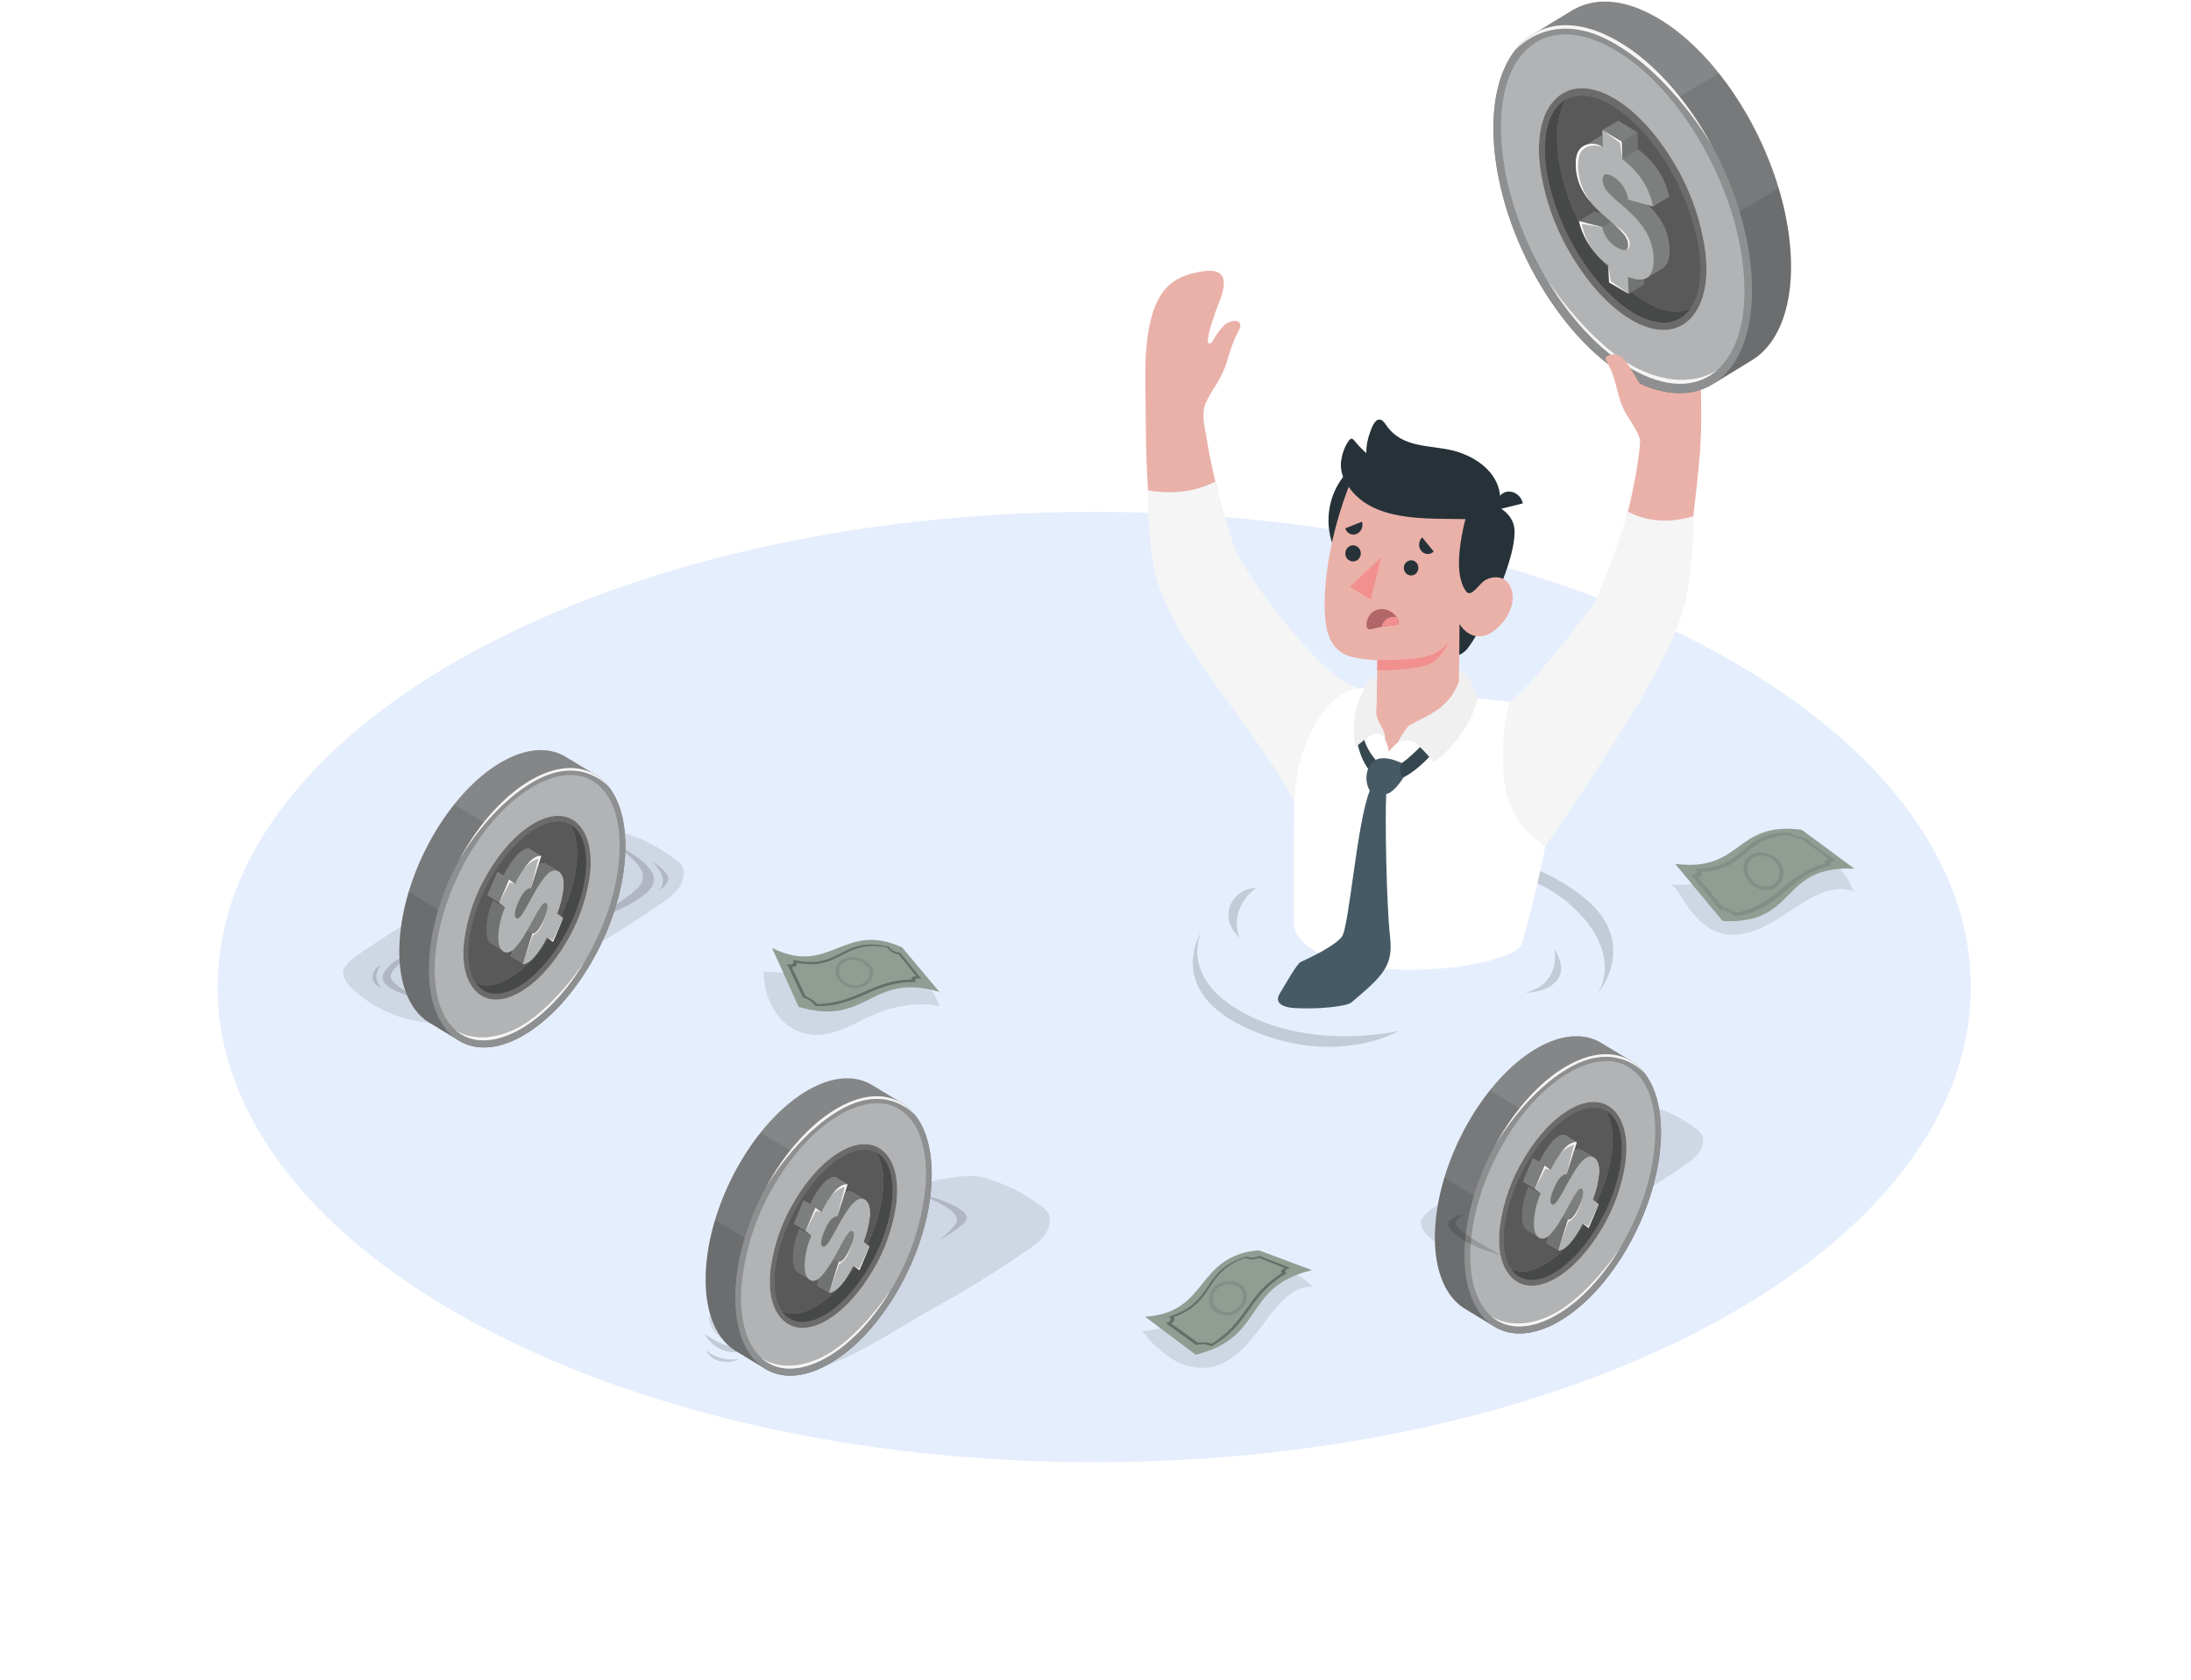 <svg width="463" height="355" viewBox="0 0 463 355" fill="none" xmlns="http://www.w3.org/2000/svg">
<g filter="url(#filter0_f_101_1440)">
<path d="M231.232 309C333.533 309 416.465 264.042 416.465 208.584C416.465 153.126 333.533 108.168 231.232 108.168C128.931 108.168 46 153.126 46 208.584C46 264.042 128.931 309 231.232 309Z" fill="#FBFBFB" fill-opacity="0.26"/>
</g>
<path opacity="0.7" d="M231.232 309C333.533 309 416.465 264.042 416.465 208.584C416.465 153.126 333.533 108.168 231.232 108.168C128.931 108.168 46 153.126 46 208.584C46 264.042 128.931 309 231.232 309Z" fill="#DBE7FD"/>
<path opacity="0.15" d="M148.889 281.896C150.964 283.131 152.413 284.348 154.585 284.45C157.747 284.472 160.81 283.306 163.219 281.164C162.393 282.488 161.282 283.591 159.975 284.385C158.668 285.179 157.201 285.642 155.692 285.736C154.327 285.832 152.964 285.523 151.761 284.843C150.557 284.164 149.561 283.142 148.889 281.896Z" fill="black"/>
<path opacity="0.15" d="M149.215 285.387C150.177 286.162 151.283 286.722 152.462 287.031C153.64 287.34 154.868 287.392 156.066 287.183C156.066 287.183 155.017 288.171 152.445 287.719C149.874 287.268 149.215 285.387 149.215 285.387Z" fill="black"/>
<path opacity="0.15" d="M194.857 252.645C199.74 254.493 202.8 256.672 202.181 258.17C201.563 259.669 198.544 262.044 198.544 262.044C198.544 262.044 202.71 259.669 203.841 258.332C204.972 256.995 203.768 255.727 200.586 254.305C198.762 253.469 196.833 252.91 194.857 252.645Z" fill="black"/>
<path opacity="0.1" d="M175.218 288.339C182.387 285.785 190.15 280.387 196.806 276.735C203.834 272.871 210.673 268.64 217.296 264.059C219.249 262.714 221.324 261.08 221.772 258.679C222.13 256.764 221.438 255.955 219.941 254.823C216.93 252.543 213.597 250.771 210.062 249.57C208.473 248.885 206.776 248.513 205.058 248.472C203.08 248.566 201.119 248.855 199.158 249.145C196.717 249.511 194.276 250.847 192.095 251.937C189.702 253.129 187.383 254.491 185.064 255.802L169.79 264.596C164.257 267.788 161.238 269.474 154.687 273.909C153.393 274.76 149.927 277.008 149.87 278.617C149.813 280.226 150.993 281.605 152.189 282.652C158.552 288.185 167.446 291.08 175.218 288.339Z" fill="black"/>
<path d="M184.214 229.257C180.959 227.325 176.687 227.35 171.869 229.776C160.477 235.523 150.313 252.54 149.215 267.787C148.596 276.419 151.005 282.634 155.277 285.367C156.376 286.065 160.623 288.585 161.64 289.214C164.895 291.241 169.241 291.258 174.148 288.789C185.54 283.051 195.696 266.033 196.794 250.778C197.429 242.01 194.931 235.736 190.528 233.079L184.214 229.257Z" fill="#B2B3B4"/>
<path opacity="0.25" d="M184.214 229.257C180.959 227.325 176.687 227.35 171.869 229.776C160.477 235.523 150.313 252.54 149.215 267.787C148.596 276.419 151.005 282.634 155.277 285.367C156.376 286.065 160.623 288.585 161.64 289.214C164.895 291.241 169.241 291.258 174.148 288.789C185.54 283.051 195.696 266.033 196.794 250.778C197.429 242.01 194.931 235.736 190.528 233.079L184.214 229.257Z" fill="black"/>
<path opacity="0.1" d="M195.085 260.117L160.721 239.354C154.488 247.186 149.931 257.87 149.215 267.796C148.596 276.428 151.005 282.643 155.277 285.375C156.376 286.073 160.623 288.593 161.64 289.223C164.895 291.249 169.241 291.266 174.148 288.797C183.262 284.217 191.554 272.435 195.085 260.117Z" fill="black"/>
<path opacity="0.1" d="M151.119 257.818C150.121 261.057 149.482 264.405 149.215 267.796C148.596 276.428 151.005 282.642 155.277 285.375C156.376 286.073 160.623 288.593 161.64 289.223C164.895 291.249 169.241 291.266 174.148 288.797C178.65 286.35 182.59 282.908 185.695 278.709L151.119 257.818Z" fill="black"/>
<path d="M178.127 233.565C166.734 239.311 156.579 256.329 155.48 271.584C154.382 286.839 162.739 294.569 174.148 288.797C185.556 283.026 195.696 266.042 196.794 250.787C197.893 235.531 189.536 227.827 178.127 233.565Z" fill="#B2B3B4"/>
<path opacity="0.2" d="M178.127 233.565C166.734 239.311 156.579 256.329 155.48 271.584C154.382 286.839 162.739 294.569 174.148 288.797C185.556 283.026 195.696 266.042 196.794 250.787C197.893 235.531 189.536 227.827 178.127 233.565Z" fill="black"/>
<path d="M189.43 254.269C188.732 259.421 186.984 264.357 184.303 268.741C181.528 273.397 178.111 277.058 174.685 279.042C171.047 281.153 167.792 281.144 165.506 279.042C163.219 276.939 162.251 273.082 162.845 268.128C163.542 262.975 165.29 258.039 167.971 253.656C170.746 248.991 174.164 245.338 177.598 243.346C181.219 241.252 184.474 241.252 186.761 243.346C189.047 245.441 189.975 249.34 189.43 254.269Z" fill="#B2B3B4"/>
<path opacity="0.4" d="M189.43 254.269C188.732 259.421 186.984 264.357 184.303 268.741C181.528 273.397 178.111 277.058 174.685 279.042C171.047 281.153 167.792 281.144 165.506 279.042C163.219 276.939 162.251 273.082 162.845 268.128C163.542 262.975 165.29 258.039 167.971 253.656C170.746 248.991 174.164 245.338 177.598 243.346C181.219 241.252 184.474 241.252 186.761 243.346C189.047 245.441 189.975 249.34 189.43 254.269Z" fill="black"/>
<path d="M191.456 235.471C188.299 232.56 183.75 232.381 178.639 234.944C173.318 237.634 168.061 242.946 163.927 249.927C159.901 256.515 157.419 264.006 156.685 271.788C156.196 278.599 157.661 283.979 160.818 286.89C163.976 289.802 168.525 289.989 173.635 287.418C178.965 284.736 184.214 279.424 188.347 272.444C192.382 265.844 194.862 258.337 195.582 250.54C196.078 243.729 194.613 238.383 191.456 235.471ZM186.761 243.355C189.039 245.457 190.016 249.314 189.43 254.268C188.732 259.421 186.984 264.357 184.303 268.74C181.528 273.397 178.111 277.058 174.685 279.041C171.047 281.152 167.792 281.144 165.506 279.041C163.219 276.939 162.251 273.082 162.845 268.128C163.542 262.975 165.29 258.039 167.971 253.655C170.746 248.99 174.164 245.338 177.598 243.346C181.219 241.252 184.474 241.252 186.761 243.355Z" fill="#B2B3B4"/>
<path opacity="0.2" d="M184.618 266C189.681 256.298 189.989 246.266 185.307 243.592C180.624 240.918 172.725 246.615 167.662 256.317C162.599 266.019 162.291 276.052 166.973 278.726C171.656 281.4 179.556 275.702 184.618 266Z" fill="black"/>
<path d="M184.618 266C189.681 256.298 189.989 246.266 185.307 243.592C180.624 240.918 172.725 246.615 167.662 256.317C162.599 266.019 162.291 276.052 166.973 278.726C171.656 281.4 179.556 275.702 184.618 266Z" fill="#B2B3B4"/>
<path opacity="0.6" d="M184.618 266C189.681 256.298 189.989 246.266 185.307 243.592C180.624 240.918 172.725 246.615 167.662 256.317C162.599 266.019 162.291 276.052 166.973 278.726C171.656 281.4 179.556 275.702 184.618 266Z" fill="black"/>
<path d="M186.525 252.242C185.475 261.505 179.095 272.205 172.276 276.147C169.46 277.782 167.011 277.994 165.18 277.041C163.911 275.134 163.365 272.154 163.797 268.324C164.846 259.07 171.226 248.36 178.045 244.419C180.861 242.784 183.31 242.572 185.141 243.568C186.411 245.432 186.956 248.412 186.525 252.242Z" fill="#B2B3B4"/>
<path opacity="0.5" d="M186.525 252.242C185.475 261.505 179.095 272.205 172.276 276.147C169.46 277.782 167.011 277.994 165.18 277.041C163.911 275.134 163.365 272.154 163.797 268.324C164.846 259.07 171.226 248.36 178.045 244.419C180.861 242.784 183.31 242.572 185.141 243.568C186.411 245.432 186.956 248.412 186.525 252.242Z" fill="black"/>
<path d="M182.871 253.613C182.334 253.204 180.999 252.498 180.356 252.089C180.086 251.895 179.765 251.791 179.437 251.791C179.109 251.791 178.788 251.895 178.517 252.089L179.095 250.242C178.229 249.795 177.392 249.289 176.589 248.726C176.269 248.692 175.946 248.736 175.645 248.854C174.985 249.145 174.397 249.59 173.928 250.157C172.825 251.45 171.9 252.896 171.177 254.456L169.81 253.689L167.703 258.644L167.988 258.857L168.956 259.615C168.141 261.436 167.665 263.404 167.556 265.412C167.556 265.557 167.556 265.684 167.556 265.812C167.499 267.242 167.792 268.315 168.5 268.851C169.029 269.251 170.665 270.137 171.007 270.358C171.682 270.869 172.414 270.664 173.163 270.035L172.675 271.609L175.189 273.125C176.719 273.065 178.493 271.133 180.365 267.421L181.626 268.374L183.758 263.377L182.48 262.458C183.184 260.668 183.639 258.781 183.831 256.856V256.814C183.913 255.29 183.611 254.175 182.871 253.613Z" fill="#B2B3B4"/>
<path d="M170.494 260.398L171.47 261.147C170.651 262.968 170.174 264.936 170.063 266.944C170.063 267.089 170.063 267.217 170.063 267.353C170.014 268.783 170.307 269.847 171.007 270.384C171.763 270.954 172.585 270.639 173.448 269.839C173.521 269.771 173.594 269.677 173.667 269.617L173.895 269.362C173.967 269.283 174.035 269.201 174.099 269.115C174.124 269.079 174.151 269.045 174.18 269.013C174.229 268.945 174.286 268.885 174.335 268.809C174.793 268.199 175.223 267.565 175.62 266.91C175.824 266.57 176.027 266.229 176.223 265.872C176.516 265.369 176.8 264.859 177.036 264.365C177.142 264.161 177.248 263.973 177.354 263.786C177.882 262.749 178.477 261.75 179.136 260.798C179.421 260.423 179.657 260.211 179.86 260.176C179.971 260.159 180.085 260.186 180.177 260.253C180.552 260.543 180.552 261.547 179.665 263.658C178.778 265.77 177.842 266.851 177.167 266.732L175.148 273.21C176.678 273.15 178.452 271.218 180.324 267.506L181.585 268.46L183.717 263.462L182.48 262.458C183.184 260.668 183.639 258.781 183.831 256.856V256.814C183.912 255.29 183.611 254.175 182.871 253.613C181.243 252.344 179.307 255.111 177.516 258.261C175.889 261.215 174.603 264.007 173.798 263.369C173.301 262.977 173.537 261.666 174.237 260.066C175.352 257.461 176.41 256.907 176.955 257.052L179.095 250.242C178.775 250.213 178.454 250.257 178.151 250.369C177.491 250.66 176.903 251.106 176.434 251.672C175.299 253.035 174.341 254.549 173.586 256.175L172.325 255.205L170.209 260.159L170.494 260.398Z" fill="#B2B3B4"/>
<path d="M170.209 260.176L172.455 255.843L173.586 256.192L172.325 255.222L170.209 260.176Z" fill="#F5F5F5"/>
<path d="M178.517 250.795L176.955 257.078L179.095 250.267C178.775 250.239 178.454 250.282 178.151 250.395C177.491 250.686 176.904 251.131 176.434 251.698C176.028 252.157 175.652 252.647 175.311 253.162L175.328 253.094C176.146 252.01 177.258 251.209 178.517 250.795Z" fill="#F5F5F5"/>
<path d="M177.191 266.714L175.173 273.193L177.313 267.132C178.229 266.637 178.939 265.807 179.307 264.799C179.64 264.082 179.912 263.335 180.12 262.569C180.015 262.892 179.884 263.233 179.714 263.633C178.745 265.812 177.866 266.8 177.191 266.714Z" fill="#F5F5F5"/>
<path d="M180.348 267.455L181.536 268.111L183.742 263.412L181.61 268.409L180.348 267.455Z" fill="#F5F5F5"/>
<path opacity="0.3" d="M170.046 267.353C170.046 267.217 170.046 267.089 170.046 266.944C170.157 264.935 170.635 262.967 171.454 261.147L170.478 260.398L170.193 260.176L172.309 255.222L173.57 256.192C174.325 254.566 175.282 253.052 176.418 251.689C176.887 251.123 177.475 250.677 178.135 250.386C178.437 250.274 178.759 250.23 179.079 250.259L178.802 251.161L179.079 250.259C178.213 249.812 177.375 249.306 176.573 248.743C176.253 248.709 175.93 248.753 175.629 248.871C174.968 249.162 174.381 249.607 173.912 250.174C172.809 251.467 171.883 252.913 171.161 254.473L169.794 253.706L167.686 258.661L167.971 258.874L168.94 259.631C168.124 261.453 167.649 263.421 167.54 265.429C167.54 265.574 167.54 265.701 167.54 265.829C167.483 267.259 167.776 268.332 168.484 268.868C169.013 269.268 170.649 270.154 170.99 270.375C170.29 269.847 169.998 268.783 170.046 267.353Z" fill="black"/>
<path opacity="0.3" d="M179.689 263.607C180.576 261.521 180.576 260.525 180.202 260.202C180.109 260.135 179.996 260.107 179.885 260.125C179.681 260.125 179.445 260.372 179.16 260.747C178.502 261.699 177.906 262.697 177.378 263.735C177.272 263.922 177.167 264.109 177.061 264.314C176.784 264.807 176.499 265.318 176.247 265.821C176.052 266.178 175.848 266.519 175.645 266.859C175.247 267.514 174.818 268.148 174.359 268.758C174.31 268.834 174.253 268.894 174.205 268.962C174.175 268.994 174.148 269.028 174.123 269.064C174.059 269.15 173.992 269.232 173.92 269.311L173.692 269.566C173.619 269.626 173.545 269.719 173.472 269.788L173.212 270.009L172.724 271.584L175.238 273.099L177.256 266.621C177.866 266.8 178.745 265.812 179.689 263.607Z" fill="black"/>
<path opacity="0.3" d="M174.237 260.091C173.537 261.726 173.301 263.003 173.798 263.394C174.611 264.007 175.856 261.215 177.517 258.287C179.307 255.137 181.211 252.37 182.871 253.638C182.334 253.23 180.999 252.523 180.356 252.115C180.086 251.921 179.765 251.817 179.437 251.817C179.109 251.817 178.788 251.921 178.517 252.115L176.955 257.078C176.41 256.933 175.328 257.486 174.237 260.091Z" fill="black"/>
<path opacity="0.1" d="M174.237 260.091C173.537 261.726 173.301 263.003 173.798 263.394C174.611 264.007 175.856 261.215 177.517 258.287C179.307 255.137 181.211 252.37 182.871 253.638C182.334 253.23 180.999 252.523 180.356 252.115C180.086 251.921 179.765 251.817 179.437 251.817C179.109 251.817 178.788 251.921 178.517 252.115L176.955 257.078C176.41 256.933 175.328 257.486 174.237 260.091Z" fill="black"/>
<path opacity="0.4" d="M167.703 258.661L170.209 260.177L171.47 261.147L168.956 259.632L167.703 258.661Z" fill="black"/>
<path opacity="0.1" d="M170.063 266.944C170.174 264.935 170.651 262.967 171.47 261.147L168.956 259.632C168.141 261.453 167.665 263.421 167.556 265.429C167.556 265.574 167.556 265.701 167.556 265.829C167.499 267.259 167.792 268.332 168.5 268.868C169.029 269.268 170.665 270.154 171.007 270.375C170.307 269.839 170.014 268.775 170.063 267.344C170.054 267.217 170.054 267.089 170.063 266.944Z" fill="black"/>
<path opacity="0.1" d="M175.604 266.893C175.206 267.548 174.777 268.182 174.318 268.792C174.27 268.868 174.213 268.928 174.164 268.996C174.135 269.028 174.108 269.063 174.083 269.098C174.019 269.184 173.951 269.267 173.879 269.345L173.651 269.601C173.578 269.66 173.505 269.754 173.432 269.822L173.171 270.043L172.683 271.618L175.197 273.134L177.215 266.655L176.141 266.034L175.604 266.893Z" fill="black"/>
<path d="M173.448 286.924C181.365 283.204 188.347 272.452 188.347 272.452C184.189 279.433 178.965 284.745 173.635 287.427C168.525 289.98 163.976 289.81 160.818 286.899C160.818 286.89 165.392 290.713 173.448 286.924Z" fill="#F5F5F5"/>
<path d="M161.738 251.119C165.953 243.304 171.845 236.731 178.127 233.565C184.637 230.279 190.186 231.402 193.515 235.821C193.515 235.821 187.916 228.917 178.094 234.237C168.272 239.558 161.738 251.119 161.738 251.119Z" fill="#F5F5F5"/>
<path opacity="0.15" d="M86.63 201.487C83.196 204.738 82.236 205.624 82.667 206.841C83.099 208.059 88.103 211.047 88.103 211.047C88.103 211.047 83.562 209.719 81.984 208.442C80.405 207.165 80.511 206.126 81.984 204.415C83.457 202.704 86.63 201.487 86.63 201.487Z" fill="black"/>
<path opacity="0.15" d="M129.636 178.135C134.34 181.89 137.554 184.461 134.999 187.406C132.444 190.352 122.948 195.349 122.948 195.349C122.948 195.349 132.566 192.301 136.667 188.658C140.768 185.014 135.902 181.447 129.636 178.135Z" fill="black"/>
<path opacity="0.15" d="M80.381 203.981C79.445 205.368 79.013 207.207 80.617 208.799C80.617 208.799 78.721 208.144 78.737 206.39C78.777 205.871 78.951 205.372 79.241 204.948C79.53 204.524 79.924 204.19 80.381 203.981Z" fill="black"/>
<path opacity="0.1" d="M97.876 215.039C105.053 212.485 112.808 207.097 119.465 203.445C126.495 199.58 133.298 195.332 139.963 190.769C141.908 189.415 143.983 187.781 144.43 185.38C144.788 183.464 144.097 182.664 142.599 181.532C139.59 179.248 136.256 177.473 132.721 176.271C131.133 175.59 129.44 175.217 127.724 175.173C125.747 175.275 123.777 175.556 121.825 175.854C119.383 176.22 116.942 177.556 114.753 178.646C112.369 179.838 110.042 181.2 107.722 182.511L92.457 191.305C86.915 194.489 83.904 196.174 77.345 200.618C76.06 201.47 72.585 203.708 72.528 205.317C72.471 206.926 73.651 208.314 74.847 209.353C81.211 214.886 90.105 217.789 97.876 215.039Z" fill="black"/>
<path d="M119.481 159.901C116.226 157.968 111.954 157.985 107.128 160.42C95.736 166.158 85.58 183.175 84.482 198.431C83.855 207.063 86.264 213.277 90.544 216.002C91.643 216.7 95.891 219.219 96.9 219.849C100.155 221.884 104.508 221.901 109.407 219.432C120.799 213.686 130.963 196.668 132.061 181.422C132.688 172.653 130.198 166.379 125.796 163.723C124.746 163.093 120.555 160.539 119.481 159.901Z" fill="#B2B3B4"/>
<path opacity="0.25" d="M119.481 159.901C116.226 157.968 111.954 157.985 107.128 160.42C95.736 166.158 85.58 183.175 84.482 198.431C83.855 207.063 86.264 213.277 90.544 216.002C91.643 216.7 95.891 219.219 96.9 219.849C100.155 221.884 104.508 221.901 109.407 219.432C120.799 213.686 130.963 196.668 132.061 181.422C132.688 172.653 130.198 166.379 125.796 163.723C124.746 163.093 120.555 160.539 119.481 159.901Z" fill="black"/>
<path opacity="0.1" d="M130.353 190.743L95.988 169.988C89.747 177.846 85.182 188.496 84.482 198.43C83.855 207.063 86.264 213.277 90.544 216.001C91.643 216.699 95.891 219.219 96.9 219.849C100.155 221.884 104.508 221.901 109.407 219.432C118.545 214.844 126.821 203.07 130.353 190.743Z" fill="black"/>
<path opacity="0.1" d="M86.378 188.453C85.387 191.693 84.751 195.04 84.482 198.43C83.855 207.063 86.264 213.277 90.544 216.001C91.643 216.699 95.891 219.219 96.9 219.849C100.155 221.884 104.508 221.901 109.407 219.432C113.921 216.989 117.873 213.547 120.986 209.344L86.378 188.453Z" fill="black"/>
<path d="M113.394 164.225C102.002 169.963 91.838 186.98 90.74 202.236C89.641 217.491 97.998 225.221 109.407 219.458C120.815 213.694 130.963 196.694 132.061 181.447C133.16 166.2 124.803 158.453 113.394 164.225Z" fill="#B2B3B4"/>
<path opacity="0.2" d="M113.394 164.225C102.002 169.963 91.838 186.98 90.74 202.236C89.641 217.491 97.998 225.221 109.407 219.458C120.815 213.694 130.963 196.694 132.061 181.447C133.16 166.2 124.803 158.453 113.394 164.225Z" fill="black"/>
<path d="M124.697 184.895C123.994 190.048 122.243 194.983 119.562 199.367C116.787 204.024 113.37 207.684 109.944 209.668C106.314 211.771 103.051 211.771 100.773 209.668C98.494 207.565 97.518 203.709 98.112 198.754C98.802 193.601 100.548 188.664 103.23 184.282C106.005 179.617 109.423 175.965 112.857 173.981C116.486 171.878 119.741 171.878 122.02 173.981C124.298 176.084 125.25 179.966 124.697 184.895Z" fill="#B2B3B4"/>
<path opacity="0.4" d="M124.697 184.895C123.994 190.048 122.243 194.983 119.562 199.367C116.787 204.024 113.37 207.684 109.944 209.668C106.314 211.771 103.051 211.771 100.773 209.668C98.494 207.565 97.518 203.709 98.112 198.754C98.802 193.601 100.548 188.664 103.23 184.282C106.005 179.617 109.423 175.965 112.857 173.981C116.486 171.878 119.741 171.878 122.02 173.981C124.298 176.084 125.25 179.966 124.697 184.895Z" fill="black"/>
<path d="M126.683 166.106C123.533 163.195 118.976 163.008 113.866 165.578C108.544 168.26 103.287 173.581 99.162 180.561C95.036 187.542 92.505 195.297 91.952 202.414C91.456 209.225 92.928 214.614 96.078 217.517C99.227 220.419 103.784 220.624 108.894 218.044C114.224 215.363 119.473 210.051 123.607 203.078C127.74 196.106 130.336 188.325 130.849 181.208C131.337 174.381 129.881 169.018 126.683 166.106ZM121.987 173.981C124.274 176.084 125.242 179.94 124.664 184.895C123.962 190.047 122.211 194.982 119.53 199.367C116.755 204.023 113.337 207.684 109.911 209.668C106.282 211.77 103.019 211.77 100.74 209.668C98.462 207.565 97.485 203.708 98.079 198.754C98.77 193.601 100.516 188.664 103.198 184.282C105.973 179.616 109.39 175.964 112.824 173.981C116.486 171.887 119.741 171.887 122.02 173.981H121.987Z" fill="#B2B3B4"/>
<path opacity="0.2" d="M119.884 196.644C124.946 186.942 125.255 176.909 120.572 174.235C115.89 171.561 107.99 177.258 102.927 186.96C97.865 196.662 97.557 206.695 102.239 209.369C106.921 212.043 114.821 206.346 119.884 196.644Z" fill="black"/>
<path d="M119.884 196.644C124.946 186.942 125.255 176.909 120.572 174.235C115.89 171.561 107.99 177.258 102.927 186.96C97.865 196.662 97.557 206.695 102.239 209.369C106.921 212.043 114.821 206.346 119.884 196.644Z" fill="#B2B3B4"/>
<path opacity="0.6" d="M119.884 196.644C124.946 186.942 125.255 176.909 120.572 174.235C115.89 171.561 107.99 177.258 102.927 186.96C97.865 196.662 97.557 206.695 102.239 209.369C106.921 212.043 114.821 206.346 119.884 196.644Z" fill="black"/>
<path d="M121.8 182.869C120.75 192.131 114.371 202.832 107.56 206.782C104.736 208.408 102.286 208.629 100.456 207.633C99.186 205.735 98.641 202.755 99.072 198.924C100.13 189.662 106.502 178.961 113.321 175.011C116.136 173.385 118.594 173.164 120.425 174.16C121.678 176.058 122.223 179.038 121.8 182.869Z" fill="#B2B3B4"/>
<path opacity="0.5" d="M121.8 182.869C120.75 192.131 114.371 202.832 107.56 206.782C104.736 208.408 102.286 208.629 100.456 207.633C99.186 205.735 98.641 202.755 99.072 198.924C100.13 189.662 106.502 178.961 113.321 175.011C116.136 173.385 118.594 173.164 120.425 174.16C121.678 176.058 122.223 179.038 121.8 182.869Z" fill="black"/>
<path d="M118.13 184.239C117.593 183.831 116.267 183.124 115.624 182.724C115.353 182.53 115.032 182.426 114.704 182.426C114.376 182.426 114.056 182.53 113.785 182.724L114.362 180.877C113.494 180.428 112.654 179.922 111.848 179.361C111.529 179.326 111.206 179.366 110.904 179.481C110.247 179.778 109.661 180.223 109.187 180.783C108.088 182.063 107.162 183.495 106.437 185.04L105.078 184.273L102.962 189.228L103.247 189.449L104.223 190.199C103.404 192.019 102.926 193.987 102.815 195.996C102.815 196.141 102.815 196.277 102.815 196.405C102.767 197.835 103.06 198.907 103.759 199.435C104.288 199.827 105.932 200.712 106.274 200.933C106.949 201.436 107.682 201.231 108.43 200.61L107.942 202.185L110.448 203.7C111.986 203.641 113.752 201.708 115.624 197.988L116.885 198.95L119.017 193.953L117.731 193.093C118.435 191.3 118.89 189.411 119.082 187.483V187.44C119.18 185.916 118.879 184.81 118.13 184.239Z" fill="#B2B3B4"/>
<path d="M105.761 191.024L106.73 191.773C105.916 193.595 105.441 195.563 105.33 197.571C105.33 197.724 105.33 197.852 105.33 197.979C105.281 199.41 105.566 200.482 106.274 201.01C107.022 201.572 107.853 201.257 108.715 200.457L108.927 200.235L109.163 199.98C109.232 199.901 109.297 199.819 109.358 199.733L109.447 199.631L109.602 199.435C110.033 198.865 110.465 198.201 110.88 197.528C111.083 197.196 111.287 196.847 111.49 196.49C111.783 195.987 112.068 195.477 112.304 194.991L112.629 194.404C113.159 193.368 113.755 192.369 114.411 191.416C114.688 191.05 114.924 190.837 115.136 190.803C115.189 190.791 115.245 190.791 115.298 190.804C115.352 190.818 115.402 190.843 115.445 190.88C115.827 191.169 115.819 192.165 114.94 194.242C113.996 196.456 113.117 197.435 112.434 197.315L110.408 203.794C111.946 203.734 113.711 201.802 115.583 198.082L116.844 199.044L118.976 194.046L117.731 193.093C118.435 191.3 118.89 189.411 119.082 187.483V187.44C119.164 185.916 118.862 184.81 118.114 184.239C116.486 182.971 114.55 185.738 112.768 188.896C111.14 191.842 109.854 194.634 109.049 194.004C108.544 193.621 108.788 192.344 109.488 190.709C110.595 188.096 111.653 187.551 112.206 187.687L114.346 180.877C114.027 180.84 113.704 180.881 113.402 180.996C112.743 181.293 112.157 181.741 111.685 182.307C110.549 183.668 109.589 185.179 108.829 186.802L107.568 185.84L105.46 190.786L105.761 191.024Z" fill="#B2B3B4"/>
<path d="M105.476 190.803L107.722 186.47L108.845 186.819L107.584 185.857L105.476 190.803Z" fill="#F5F5F5"/>
<path d="M113.785 181.422L112.222 187.704L114.362 180.894C114.043 180.857 113.72 180.898 113.418 181.013C112.76 181.31 112.173 181.758 111.701 182.324C111.29 182.788 110.912 183.283 110.57 183.805L110.627 183.737C111.434 182.651 112.534 181.845 113.785 181.422Z" fill="#F5F5F5"/>
<path d="M112.45 197.307L110.408 203.794L112.548 197.732C113.464 197.238 114.174 196.407 114.542 195.4C114.876 194.68 115.148 193.931 115.355 193.161C115.249 193.484 115.119 193.833 114.957 194.225C114.013 196.447 113.134 197.426 112.45 197.307Z" fill="#F5F5F5"/>
<path d="M115.607 198.082L116.804 198.737L119.001 194.046L116.869 199.044L115.607 198.082Z" fill="#F5F5F5"/>
<path opacity="0.3" d="M105.314 197.98C105.314 197.852 105.314 197.724 105.314 197.571C105.424 195.563 105.899 193.596 106.713 191.774L105.745 191.024L105.46 190.803L107.568 185.857L108.829 186.819C109.589 185.196 110.549 183.685 111.685 182.324C112.157 181.758 112.743 181.31 113.402 181.013C113.704 180.898 114.027 180.857 114.346 180.894L114.061 181.788L114.346 180.894C113.478 180.445 112.638 179.939 111.832 179.379C111.512 179.343 111.19 179.384 110.888 179.498C110.231 179.795 109.645 180.24 109.171 180.8C108.071 182.08 107.146 183.512 106.42 185.057L105.061 184.291L102.946 189.245L103.23 189.466L104.207 190.216C103.388 192.036 102.91 194.004 102.799 196.013C102.799 196.158 102.799 196.294 102.799 196.422C102.75 197.852 103.043 198.924 103.743 199.452C104.272 199.844 105.916 200.729 106.258 200.951C105.525 200.482 105.265 199.41 105.314 197.98Z" fill="black"/>
<path opacity="0.3" d="M114.957 194.234C115.835 192.156 115.843 191.16 115.461 190.871C115.418 190.835 115.368 190.809 115.315 190.796C115.261 190.782 115.206 190.782 115.152 190.794C114.94 190.794 114.704 191.041 114.428 191.407C113.771 192.361 113.175 193.359 112.645 194.395L112.32 194.983C112.051 195.468 111.767 195.979 111.506 196.481C111.303 196.839 111.099 197.188 110.896 197.52C110.481 198.192 110.082 198.856 109.618 199.427L109.464 199.622L109.374 199.725C109.313 199.81 109.248 199.893 109.179 199.971L108.943 200.227L108.731 200.448L108.471 200.678L107.983 202.253L110.489 203.768L112.507 197.281C113.134 197.426 114.013 196.447 114.957 194.234Z" fill="black"/>
<path opacity="0.3" d="M109.504 190.726C108.805 192.361 108.56 193.638 109.065 194.021C109.879 194.634 111.124 191.842 112.784 188.913C114.566 185.755 116.47 182.954 118.13 184.256C117.593 183.848 116.267 183.141 115.624 182.741C115.353 182.547 115.032 182.443 114.704 182.443C114.376 182.443 114.055 182.547 113.785 182.741L112.222 187.704C111.669 187.568 110.611 188.113 109.504 190.726Z" fill="black"/>
<path opacity="0.1" d="M109.504 190.726C108.805 192.361 108.56 193.638 109.065 194.021C109.879 194.634 111.124 191.842 112.784 188.913C114.566 185.755 116.47 182.954 118.13 184.256C117.593 183.848 116.267 183.141 115.624 182.741C115.353 182.547 115.032 182.443 114.704 182.443C114.376 182.443 114.055 182.547 113.785 182.741L112.222 187.704C111.669 187.568 110.611 188.113 109.504 190.726Z" fill="black"/>
<path opacity="0.4" d="M102.962 189.287L105.476 190.803L106.73 191.773L104.223 190.258L102.962 189.287Z" fill="black"/>
<path opacity="0.1" d="M105.33 197.571C105.441 195.563 105.916 193.596 106.73 191.773L104.223 190.258C103.404 192.079 102.926 194.047 102.815 196.056C102.815 196.2 102.815 196.336 102.815 196.464C102.767 197.894 103.06 198.967 103.759 199.495C104.288 199.886 105.932 200.772 106.274 200.993C105.566 200.465 105.281 199.393 105.33 197.962C105.314 197.852 105.322 197.724 105.33 197.571Z" fill="black"/>
<path opacity="0.1" d="M110.863 197.52C110.448 198.192 110.05 198.856 109.586 199.427L109.431 199.622L109.342 199.725C109.281 199.81 109.215 199.893 109.146 199.971L108.91 200.227L108.699 200.448L108.438 200.678L107.95 202.253L110.456 203.768L112.475 197.281L111.392 196.643C111.221 196.958 111.034 197.247 110.863 197.52Z" fill="black"/>
<path d="M108.715 217.56C116.633 213.831 123.607 203.087 123.607 203.087C119.448 210.06 114.224 215.372 108.894 218.053C103.784 220.607 99.243 220.445 96.078 217.526C96.078 217.517 100.643 221.348 108.715 217.56Z" fill="#F5F5F5"/>
<path d="M97.005 181.745C101.22 173.93 107.112 167.358 113.394 164.199C119.904 160.913 125.454 162.029 128.782 166.447C128.782 166.447 123.175 159.543 113.321 164.872C103.466 170.201 97.005 181.745 97.005 181.745Z" fill="#F5F5F5"/>
<path opacity="0.15" d="M137.725 182.043C139.654 183.745 141.086 186.367 139.263 188.147C139.263 188.147 141.411 186.938 141.192 185.439C140.972 183.941 137.725 182.043 137.725 182.043Z" fill="black"/>
<path opacity="0.1" d="M321.251 266.274C327.191 264.172 333.628 259.694 339.153 256.663C344.979 253.462 350.643 249.96 356.144 246.158C357.771 245.043 359.472 243.681 359.846 241.689C360.147 240.105 359.57 239.441 358.333 238.496C355.837 236.604 353.072 235.136 350.138 234.146C348.823 233.58 347.419 233.272 345.996 233.235C344.361 233.337 342.732 233.525 341.114 233.797C339.112 234.095 337.045 235.202 335.255 236.104C333.278 237.1 331.349 238.207 329.429 239.313L316.767 246.601C312.177 249.248 309.679 250.644 304.243 254.322C303.177 255.046 300.297 256.876 300.256 258.221C300.215 259.566 301.184 260.698 302.176 261.567C307.417 266.155 314.822 268.556 321.251 266.274Z" fill="black"/>
<path d="M338.32 220.36C335.065 218.419 330.793 218.445 325.968 220.871C314.575 226.617 304.42 243.635 303.321 258.89C302.694 267.523 305.103 273.729 309.383 276.461C310.482 277.159 314.73 279.679 315.739 280.309C318.994 282.335 323.347 282.352 328.246 279.892C339.638 274.146 349.802 257.128 350.901 241.873C351.527 233.104 349.037 226.839 344.635 224.174C343.585 223.544 339.394 220.999 338.32 220.36Z" fill="#B2B3B4"/>
<path opacity="0.25" d="M338.32 220.36C335.065 218.419 330.793 218.445 325.968 220.871C314.575 226.617 304.42 243.635 303.321 258.89C302.694 267.523 305.103 273.729 309.383 276.461C310.482 277.159 314.73 279.679 315.739 280.309C318.994 282.335 323.347 282.352 328.246 279.892C339.638 274.146 349.802 257.128 350.901 241.873C351.527 233.104 349.037 226.839 344.635 224.174C343.585 223.544 339.394 220.999 338.32 220.36Z" fill="black"/>
<path opacity="0.1" d="M349.192 251.203L314.827 230.448C308.586 238.272 304.037 248.956 303.321 258.89C302.694 267.523 305.103 273.729 309.383 276.461C310.482 277.159 314.73 279.679 315.739 280.309C318.994 282.335 323.347 282.352 328.246 279.892C337.352 275.303 345.66 263.504 349.192 251.203Z" fill="black"/>
<path opacity="0.1" d="M305.217 248.904C304.226 252.147 303.59 255.497 303.321 258.89C302.694 267.522 305.103 273.729 309.383 276.461C310.482 277.159 314.73 279.679 315.739 280.309C318.994 282.335 323.347 282.352 328.246 279.892C332.749 277.442 336.69 273.997 339.793 269.795L305.217 248.904Z" fill="black"/>
<path d="M332.233 224.659C320.841 230.397 310.677 247.415 309.579 262.67C308.48 277.925 316.837 285.655 328.246 279.892C339.655 274.129 349.802 257.128 350.901 241.873C351.999 226.617 343.642 218.913 332.233 224.659Z" fill="#B2B3B4"/>
<path opacity="0.2" d="M332.233 224.659C320.841 230.397 310.677 247.415 309.579 262.67C308.48 277.925 316.837 285.655 328.246 279.892C339.655 274.129 349.802 257.128 350.901 241.873C351.999 226.617 343.642 218.913 332.233 224.659Z" fill="black"/>
<path d="M343.536 245.354C342.836 250.507 341.085 255.443 338.402 259.826C335.627 264.483 332.209 268.144 328.783 270.136C325.154 272.238 321.891 272.23 319.612 270.136C317.334 268.041 316.357 264.177 316.951 259.222C317.642 254.069 319.388 249.132 322.07 244.75C324.845 240.085 328.262 236.433 331.696 234.44C335.326 232.346 338.581 232.346 340.859 234.44C343.138 236.535 344.09 240.425 343.536 245.354Z" fill="#B2B3B4"/>
<path opacity="0.4" d="M343.536 245.354C342.836 250.507 341.085 255.443 338.402 259.826C335.627 264.483 332.209 268.144 328.783 270.136C325.154 272.238 321.891 272.23 319.612 270.136C317.334 268.041 316.357 264.177 316.951 259.222C317.642 254.069 319.388 249.132 322.07 244.75C324.845 240.085 328.262 236.433 331.696 234.44C335.326 232.346 338.581 232.346 340.859 234.44C343.138 236.535 344.09 240.425 343.536 245.354Z" fill="black"/>
<path d="M345.554 226.558C342.405 223.655 337.848 223.467 332.738 226.03C327.416 228.72 322.159 234.041 318.034 241.013C313.908 247.985 311.304 255.757 310.791 262.874C310.295 269.685 311.768 275.065 314.917 277.977C318.066 280.888 322.623 281.075 327.733 278.504C333.063 275.823 338.312 270.511 342.446 263.53C346.58 256.549 349.176 248.785 349.688 241.66C350.176 234.841 348.744 229.452 345.554 226.558ZM340.859 234.441C343.146 236.544 344.114 240.4 343.536 245.355C342.836 250.508 341.085 255.443 338.402 259.827C335.627 264.483 332.209 268.144 328.783 270.136C325.154 272.239 321.891 272.23 319.612 270.136C317.334 268.042 316.357 264.177 316.951 259.222C317.642 254.069 319.388 249.132 322.07 244.75C324.845 240.085 328.262 236.433 331.696 234.441C335.326 232.338 338.581 232.338 340.859 234.441Z" fill="#B2B3B4"/>
<path opacity="0.2" d="M332.144 235.505C338.963 231.564 343.634 235.871 342.584 245.133C341.534 254.396 335.155 265.097 328.335 269.038C321.516 272.98 316.845 268.672 317.895 259.41C318.945 250.148 325.325 239.447 332.144 235.505Z" fill="black"/>
<path d="M332.144 235.505C338.963 231.564 343.634 235.871 342.584 245.133C341.534 254.396 335.155 265.097 328.335 269.038C321.516 272.98 316.845 268.672 317.895 259.41C318.945 250.148 325.325 239.447 332.144 235.505Z" fill="#B2B3B4"/>
<path opacity="0.6" d="M332.144 235.505C338.963 231.564 343.634 235.871 342.584 245.133C341.534 254.396 335.155 265.097 328.335 269.038C321.516 272.98 316.845 268.672 317.895 259.41C318.945 250.148 325.325 239.447 332.144 235.505Z" fill="black"/>
<path d="M340.607 243.328C339.557 252.59 333.177 263.291 326.366 267.233C323.543 268.867 321.093 269.08 319.262 268.127C317.993 266.22 317.448 263.24 317.879 259.409C318.937 250.156 325.308 239.446 332.128 235.505C334.943 233.87 337.401 233.657 339.232 234.654C340.517 236.518 341.063 239.497 340.607 243.328Z" fill="#B2B3B4"/>
<path opacity="0.5" d="M340.607 243.328C339.557 252.59 333.177 263.291 326.366 267.233C323.543 268.867 321.093 269.08 319.262 268.127C317.993 266.22 317.448 263.24 317.879 259.409C318.937 250.156 325.308 239.446 332.128 235.505C334.943 233.87 337.401 233.657 339.232 234.654C340.517 236.518 341.063 239.497 340.607 243.328Z" fill="black"/>
<path d="M336.969 244.699C336.432 244.291 335.106 243.584 334.463 243.184C334.192 242.99 333.872 242.886 333.544 242.886C333.215 242.886 332.895 242.99 332.624 243.184L333.202 241.337C332.333 240.886 331.493 240.377 330.687 239.813C330.368 239.784 330.046 239.828 329.743 239.94C329.083 240.231 328.496 240.677 328.026 241.243C326.924 242.536 325.998 243.983 325.276 245.542L323.917 244.776L321.801 249.73L322.086 249.952L323.063 250.701C322.244 252.522 321.766 254.489 321.655 256.498C321.655 256.643 321.655 256.771 321.655 256.907C321.606 258.337 321.899 259.401 322.599 259.938C323.128 260.338 324.771 261.223 325.113 261.444C325.789 261.947 326.521 261.742 327.27 261.121L326.781 262.687L329.288 264.203C330.826 264.152 332.591 262.211 334.463 258.499L335.724 259.452L337.856 254.464L336.595 253.502C337.3 251.712 337.755 249.825 337.946 247.9V247.858C338.019 246.376 337.718 245.27 336.969 244.699Z" fill="#B2B3B4"/>
<path d="M324.6 251.484L325.569 252.233C324.755 254.055 324.28 256.023 324.169 258.031C324.169 258.175 324.169 258.312 324.169 258.439C324.12 259.869 324.405 260.934 325.113 261.47C325.862 262.032 326.692 261.717 327.554 260.917L327.766 260.695L328.002 260.44C328.071 260.361 328.136 260.279 328.197 260.193L328.287 260.091L328.441 259.895C328.873 259.325 329.304 258.661 329.719 257.988C329.922 257.656 330.126 257.307 330.329 256.95C330.622 256.447 330.907 255.936 331.143 255.451L331.468 254.864C331.998 253.828 332.594 252.829 333.251 251.876C333.527 251.501 333.763 251.288 333.975 251.254C334.083 251.238 334.194 251.265 334.284 251.331C334.667 251.629 334.658 252.625 333.78 254.736C332.836 256.95 331.957 257.929 331.273 257.809L329.255 264.288C330.793 264.237 332.559 262.296 334.431 258.584L335.692 259.537L337.824 254.549L336.563 253.587C337.267 251.797 337.722 249.911 337.913 247.985V247.943C337.995 246.419 337.694 245.312 336.945 244.742C335.317 243.473 333.381 246.24 331.599 249.398C329.971 252.344 328.685 255.136 327.88 254.506C327.375 254.123 327.619 252.846 328.319 251.212C329.426 248.598 330.484 248.053 331.037 248.19L333.177 241.379C332.858 241.342 332.535 241.383 332.233 241.498C331.575 241.792 330.988 242.237 330.516 242.801C329.378 244.163 328.417 245.677 327.66 247.304L326.399 246.334L324.332 251.263L324.6 251.484Z" fill="#B2B3B4"/>
<path d="M324.316 251.263L326.562 246.929L327.685 247.278L326.423 246.308L324.316 251.263Z" fill="#F5F5F5"/>
<path d="M332.624 241.881L331.062 248.181L333.202 241.371C332.882 241.334 332.559 241.374 332.258 241.49C331.599 241.784 331.012 242.229 330.541 242.792C330.132 243.255 329.754 243.747 329.41 244.265C329.433 244.243 329.452 244.217 329.467 244.188C330.275 243.107 331.375 242.303 332.624 241.881Z" fill="#F5F5F5"/>
<path d="M331.289 257.767L329.271 264.245L331.411 258.192C332.328 257.698 333.037 256.867 333.405 255.86C333.739 255.14 334.012 254.391 334.219 253.621C334.113 253.944 333.983 254.285 333.82 254.685C332.852 256.907 331.973 257.886 331.289 257.767Z" fill="#F5F5F5"/>
<path d="M334.447 258.541L335.643 259.197L337.84 254.506L335.716 259.495L334.447 258.541Z" fill="#F5F5F5"/>
<path opacity="0.3" d="M324.153 258.439C324.153 258.311 324.153 258.175 324.153 258.031C324.264 256.023 324.739 254.055 325.552 252.233L324.584 251.484L324.299 251.263L326.407 246.308L327.668 247.279C328.425 245.652 329.386 244.137 330.524 242.775C330.996 242.212 331.583 241.766 332.241 241.473C332.543 241.357 332.866 241.317 333.185 241.353L332.901 242.205L333.185 241.353C332.317 240.902 331.477 240.393 330.671 239.83C330.351 239.801 330.029 239.845 329.727 239.957C329.067 240.248 328.479 240.694 328.01 241.26C326.907 242.553 325.982 244 325.26 245.559L323.901 244.793L321.785 249.747L322.07 249.969L323.046 250.718C322.227 252.538 321.749 254.506 321.638 256.515C321.638 256.66 321.638 256.788 321.638 256.924C321.59 258.354 321.883 259.418 322.582 259.954C323.111 260.355 324.755 261.24 325.097 261.461C324.389 260.951 324.104 259.869 324.153 258.439Z" fill="black"/>
<path opacity="0.3" d="M333.796 254.694C334.675 252.616 334.683 251.62 334.3 251.288C334.21 251.223 334.1 251.195 333.991 251.212C333.779 251.212 333.543 251.459 333.267 251.833C332.61 252.787 332.015 253.785 331.485 254.821L331.159 255.409C330.891 255.894 330.606 256.405 330.345 256.907C330.142 257.265 329.939 257.614 329.735 257.946C329.32 258.618 328.921 259.282 328.458 259.852L328.303 260.048L328.213 260.15C328.152 260.236 328.087 260.319 328.018 260.397L327.782 260.653L327.571 260.874L327.31 261.104L326.822 262.67L329.328 264.186L331.346 257.707C331.973 257.886 332.852 256.907 333.796 254.694Z" fill="black"/>
<path opacity="0.3" d="M328.344 251.186C327.644 252.821 327.4 254.098 327.904 254.481C328.718 255.094 329.963 252.301 331.623 249.373C333.405 246.214 335.309 243.414 336.969 244.716C336.432 244.308 335.106 243.601 334.463 243.201C334.192 243.007 333.872 242.903 333.544 242.903C333.215 242.903 332.895 243.007 332.624 243.201L331.062 248.181C330.508 248.028 329.45 248.573 328.344 251.186Z" fill="black"/>
<path opacity="0.1" d="M328.344 251.186C327.644 252.821 327.4 254.098 327.904 254.481C328.718 255.094 329.963 252.301 331.623 249.373C333.405 246.214 335.309 243.414 336.969 244.716C336.432 244.308 335.106 243.601 334.463 243.201C334.192 243.007 333.872 242.903 333.544 242.903C333.215 242.903 332.895 243.007 332.624 243.201L331.062 248.181C330.508 248.028 329.45 248.573 328.344 251.186Z" fill="black"/>
<path opacity="0.4" d="M321.801 249.747L324.316 251.263L325.569 252.233L323.062 250.718L321.801 249.747Z" fill="black"/>
<path opacity="0.1" d="M324.169 258.03C324.28 256.023 324.755 254.055 325.569 252.233L323.063 250.735C322.244 252.555 321.766 254.523 321.655 256.532C321.655 256.677 321.655 256.805 321.655 256.941C321.606 258.371 321.899 259.435 322.599 259.971C323.128 260.372 324.771 261.257 325.113 261.478C324.405 260.942 324.12 259.878 324.169 258.448C324.153 258.311 324.161 258.175 324.169 258.03Z" fill="black"/>
<path opacity="0.1" d="M329.703 257.979C329.288 258.652 328.889 259.316 328.425 259.886L328.27 260.082L328.181 260.184C328.12 260.27 328.055 260.352 327.986 260.431L327.75 260.686L327.538 260.908L327.278 261.138L326.789 262.704L329.296 264.219L331.314 257.741L330.232 257.094C330.028 257.417 329.874 257.698 329.703 257.979Z" fill="black"/>
<path d="M327.587 278.019C335.505 274.29 342.478 263.547 342.478 263.547C338.32 270.528 333.096 275.84 327.766 278.521C322.656 281.075 318.115 280.905 314.949 277.994C314.917 277.977 319.498 281.807 327.587 278.019Z" fill="#F5F5F5"/>
<path d="M315.845 242.222C320.06 234.407 325.951 227.835 332.233 224.676C338.743 221.39 344.293 222.505 347.621 226.924C347.621 226.924 342.015 220.02 332.16 225.34C322.306 230.661 315.845 242.222 315.845 242.222Z" fill="#F5F5F5"/>
<path opacity="0.15" d="M309.533 256.458C307.295 257.974 306.847 258.629 309.256 260.485C311.838 262.236 314.517 263.825 317.28 265.244C317.28 265.244 311.583 263.933 308.019 261.251C304.455 258.57 306.188 257.472 309.533 256.458Z" fill="black"/>
<path opacity="0.1" d="M252.707 276.546C249.395 279.151 245.505 281.22 241.363 281.288C243.106 283.594 245.215 285.569 247.597 287.128C250.004 288.688 252.852 289.334 255.661 288.958C258.916 288.413 261.658 286.208 263.871 283.689C266.085 281.169 267.94 278.283 270.137 275.788C272.058 273.635 274.605 271.668 277.404 271.949C275.509 270.232 273.424 268.757 271.195 267.556C268.079 266.024 264.84 265.896 262.065 268.212C258.875 270.876 255.978 273.967 252.707 276.546Z" fill="black"/>
<path d="M277.225 268.408C262.358 272.034 267.533 282.65 252.666 286.285L241.974 278.257C255.571 277.406 252.447 265.488 265.963 264.202L277.225 268.408Z" fill="#909D93"/>
<path opacity="0.3" d="M270.853 269.089C263.489 273.533 263.424 279.5 256.06 283.944C255.122 283.656 254.135 283.592 253.171 283.757L247.475 279.662C247.764 279.556 248.004 279.336 248.142 279.049C248.188 278.932 248.201 278.804 248.181 278.679C248.161 278.554 248.108 278.437 248.028 278.342C257.06 275.039 254.107 269.106 263.139 265.803C263.592 266.009 264.081 266.116 264.575 266.116C265.07 266.116 265.559 266.009 266.012 265.803L271.464 267.982C271.179 268.073 270.932 268.262 270.764 268.518C270.713 268.605 270.694 268.708 270.71 268.809C270.726 268.909 270.778 268.999 270.853 269.063V269.089ZM271.911 269.021C271.244 268.748 271.496 268.212 272.668 267.931L266.052 265.377C265.648 265.609 265.199 265.743 264.739 265.77C264.278 265.796 263.818 265.715 263.391 265.53C253.447 268.68 256.955 275.099 247.011 278.249C247.678 278.717 247.45 279.364 246.327 279.594L252.813 284.259C253.863 283.944 254.986 284.035 255.978 284.514C264.156 279.96 263.766 273.609 271.952 269.055L271.911 269.021Z" fill="black"/>
<g opacity="0.3">
<path opacity="0.3" d="M256.165 272.452C256.838 271.63 257.747 271.058 258.757 270.824C259.766 270.589 260.822 270.703 261.764 271.149C263.562 272 263.937 274.231 262.765 276.112C262.159 277.016 261.253 277.651 260.224 277.894C259.195 278.136 258.116 277.968 257.199 277.423C256.783 277.203 256.419 276.889 256.134 276.504C255.849 276.118 255.65 275.671 255.551 275.195C255.452 274.719 255.456 274.225 255.562 273.751C255.668 273.276 255.874 272.832 256.165 272.452ZM262.114 275.763C262.35 275.455 262.518 275.096 262.606 274.711C262.694 274.327 262.699 273.927 262.621 273.54C262.543 273.153 262.384 272.789 262.156 272.475C261.927 272.16 261.635 271.902 261.3 271.72C260.542 271.362 259.694 271.274 258.884 271.469C258.074 271.665 257.348 272.132 256.816 272.801C256.583 273.112 256.418 273.474 256.334 273.86C256.25 274.246 256.249 274.647 256.331 275.034C256.413 275.42 256.575 275.783 256.807 276.096C257.038 276.409 257.333 276.665 257.671 276.844C258.41 277.267 259.273 277.388 260.093 277.185C260.913 276.982 261.633 276.47 262.114 275.746V275.763Z" fill="black"/>
</g>
<path opacity="0.1" d="M161.454 205.258H161.356C161.527 207.59 161.804 210.246 162.984 212.281C163.84 214.119 165.128 215.701 166.727 216.878C168.812 218.31 171.311 218.933 173.79 218.64C177.322 218.266 180.487 216.291 183.742 214.809C188.389 212.698 193.589 211.549 198.536 212.673C196.705 206.756 190.635 204.159 185.158 203.972C183.449 203.913 181.643 204.491 179.934 204.747C178.013 205.036 176.077 205.249 174.14 205.394C170.264 205.688 166.372 205.688 162.495 205.394L161.454 205.258Z" fill="black"/>
<path d="M198.528 209.625C183.881 205.249 183.449 217.15 168.769 212.775L163.138 200.32C175.434 206.458 178.225 194.489 190.643 200.226L198.528 209.625Z" fill="#909D93"/>
<path opacity="0.3" d="M192.645 206.995C184.149 207.131 181.187 212.026 172.683 212.171C171.996 211.443 171.162 210.884 170.242 210.536C169.005 207.982 168.525 206.944 167.296 204.356C167.6 204.408 167.911 204.338 168.167 204.16C168.261 204.081 168.332 203.976 168.372 203.857C168.412 203.739 168.42 203.61 168.395 203.487C177.826 205.19 177.997 198.499 187.428 200.201C187.724 200.614 188.098 200.958 188.526 201.213C188.954 201.468 189.428 201.628 189.918 201.682L193.678 206.356C193.387 206.292 193.083 206.331 192.815 206.467C192.731 206.519 192.666 206.6 192.634 206.696C192.601 206.793 192.602 206.899 192.636 206.995H192.645ZM193.58 207.488C193.133 206.91 193.58 206.569 194.752 206.918L190.171 201.299C189.707 201.289 189.252 201.171 188.838 200.953C188.424 200.735 188.062 200.423 187.778 200.039C177.623 197.741 177.712 205.147 167.557 202.84C167.915 203.589 167.418 204.041 166.328 203.692C167.72 206.646 168.273 207.837 169.656 210.791C170.718 211.058 171.657 211.706 172.309 212.622C181.569 212.801 184.32 207.344 193.58 207.514V207.488Z" fill="black"/>
<g opacity="0.3">
<path opacity="0.3" d="M178.502 202.534C179.457 202.196 180.485 202.161 181.46 202.432C182.434 202.703 183.31 203.268 183.978 204.058C185.126 205.59 184.442 207.463 182.546 208.442C181.604 208.883 180.547 208.972 179.55 208.695C178.553 208.418 177.677 207.79 177.07 206.918C176.817 206.55 176.652 206.123 176.588 205.675C176.525 205.226 176.565 204.769 176.705 204.339C176.845 203.91 177.081 203.523 177.394 203.209C177.706 202.894 178.086 202.663 178.502 202.534ZM182.164 207.88C183.693 207.122 184.23 205.556 183.303 204.296C182.765 203.656 182.057 203.2 181.27 202.986C180.482 202.772 179.651 202.81 178.884 203.096C178.547 203.205 178.24 203.397 177.988 203.655C177.736 203.914 177.547 204.231 177.435 204.582C177.324 204.932 177.294 205.305 177.348 205.67C177.402 206.035 177.538 206.381 177.745 206.68C178.241 207.376 178.95 207.874 179.753 208.09C180.557 208.307 181.408 208.23 182.164 207.871V207.88Z" fill="black"/>
</g>
<path opacity="0.1" d="M366.069 183.915C361.651 185.873 357.59 187.516 352.651 186.827C354.05 187.023 355.377 189.738 356.125 190.837C358.453 194.284 361.48 197.409 365.76 197.545C368.498 197.529 371.188 196.791 373.58 195.4C376.022 194.097 378.251 192.454 380.595 190.998C383.85 188.972 388.032 186.81 391.881 188.444C391.54 188.3 390.872 186.418 390.628 186.027C390.085 185.166 389.464 184.362 388.773 183.626C387.447 182.198 385.894 181.023 384.183 180.153C382.67 179.386 380.814 178.493 379.097 178.544C377.226 178.595 375.273 179.633 373.58 180.383C371.05 181.489 368.6 182.792 366.069 183.915Z" fill="black"/>
<path d="M391.865 183.575C375.834 182.801 380.066 195.451 364.035 194.642C360.007 189.807 357.997 187.389 353.977 182.545C368.275 184.401 366.428 173.504 380.733 175.352L391.865 183.575Z" fill="#909D93"/>
<g opacity="0.3">
<path opacity="0.3" d="M385.632 182.519C377.242 184.699 375.053 191.543 366.851 192.854C366.009 192.296 365.072 191.911 364.092 191.722C362.188 189.287 360.731 187.849 358.827 185.414C359.111 185.373 359.368 185.217 359.543 184.98C359.609 184.869 359.651 184.744 359.663 184.614C359.676 184.484 359.66 184.353 359.616 184.23C369.284 183.788 368.356 176.909 378.023 176.467C378.905 176.879 379.835 177.165 380.79 177.318C382.865 179.021 384.346 179.829 386.421 181.574C386.146 181.598 385.887 181.722 385.689 181.923C385.626 182.005 385.588 182.104 385.578 182.208C385.568 182.313 385.586 182.418 385.632 182.511V182.519ZM387.04 182.937C386.421 182.417 386.787 181.932 388.032 182.043C385.55 180.008 383.874 179.08 381.384 177.045C380.267 176.947 379.188 176.574 378.235 175.956C367.445 175.803 369.072 183.703 358.282 183.549C358.86 184.282 358.493 184.886 357.297 184.733C359.543 187.636 361.163 189.313 363.408 192.207C364.582 192.269 365.699 192.757 366.566 193.586C376.266 192.675 377.535 184.937 387.04 182.937Z" fill="black"/>
</g>
<g opacity="0.3">
<path opacity="0.3" d="M375.224 186.512C374.02 187.798 371.814 187.61 370.399 186.172C368.983 184.733 368.869 182.715 370.081 181.592C371.294 180.468 373.491 180.664 374.907 181.941C375.234 182.205 375.505 182.538 375.701 182.919C375.897 183.3 376.013 183.721 376.043 184.152C376.073 184.584 376.016 185.017 375.875 185.424C375.733 185.83 375.512 186.201 375.224 186.512ZM375.818 187.091C376.177 186.715 376.456 186.263 376.635 185.765C376.815 185.268 376.891 184.736 376.859 184.205C376.826 183.674 376.686 183.157 376.448 182.687C376.21 182.218 375.878 181.806 375.476 181.481C373.735 179.932 370.976 179.668 369.479 181.021C367.982 182.375 368.071 184.827 369.821 186.623C371.57 188.419 374.337 188.7 375.818 187.091Z" fill="black"/>
</g>
<path opacity="0.15" d="M265.434 187.67C265.434 187.67 259.599 191.543 261.894 198.158C261.894 198.158 258.2 194.923 260.169 190.913C260.683 189.924 261.445 189.1 262.372 188.529C263.299 187.958 264.358 187.661 265.434 187.67Z" fill="black"/>
<path opacity="0.15" d="M328.491 200.609C328.491 200.609 330.053 207.828 322.371 209.786C322.371 209.786 327.425 209.88 329.386 206.645C330.932 204.142 328.491 200.609 328.491 200.609Z" fill="black"/>
<path opacity="0.15" d="M298.439 183.175C298.439 183.175 319.369 180.357 331.485 190.879C343.602 201.401 337.645 209.965 337.645 209.965C337.645 209.965 347.142 198.813 333.731 188.895C315.609 175.496 298.439 183.175 298.439 183.175Z" fill="black"/>
<path opacity="0.15" d="M253.838 196.906C253.838 196.906 248.597 207.394 264.531 214.929C279.023 221.79 295.583 217.849 295.583 217.849C295.583 217.849 282.563 225.672 263.985 217.499C245.79 209.506 253.838 196.906 253.838 196.906Z" fill="black"/>
<path d="M257.297 64.75C259.811 58.791 259.201 55.777 251.535 57.897C246.726 59.225 242.861 62.8 242.145 74.923C241.933 78.396 242.063 82.415 242.145 90.544C242.185 99.389 242.778 108.222 243.919 116.986C244.286 120.459 245.259 123.833 246.791 126.938C255.531 144.33 267.761 155.942 273.645 167.162C281.042 166.643 291.319 153.899 285.851 145.922C279.561 143.138 262.212 123.115 259.811 113.572C258.696 109.171 257.5 104.778 256.491 100.343C255.921 97.832 255.4 95.303 254.994 92.749C254.587 90.195 253.814 87.573 254.774 85.198C255.421 83.827 256.172 82.512 257.02 81.265C257.921 79.826 258.656 78.28 259.209 76.66C259.631 75.111 260.134 73.588 260.714 72.097C260.999 71.424 261.308 70.752 261.642 70.096C261.902 69.585 262.293 69.007 262.032 68.394C261.569 67.27 259.51 68.028 258.851 68.581C257.804 69.618 256.917 70.818 256.222 72.139C256.043 72.412 255.742 72.718 255.457 72.565C255.173 72.412 255.221 72.097 255.254 71.824C255.409 70.526 255.709 69.252 256.149 68.028C256.556 66.946 256.833 65.831 257.297 64.75Z" fill="#EAB1A9"/>
<path d="M256.784 101.765C256.784 101.765 259.526 111.674 260.527 114.824C261.528 117.974 267.289 127.159 276.411 137.239C283.361 144.9 287.372 145.513 287.372 145.513L273.539 170.346C273.197 166.234 259.835 149.191 254.09 140.746C248.345 132.301 244.521 125.125 243.56 118.612C242.908 113.638 242.56 108.625 242.519 103.604C242.519 103.604 250.16 105.332 256.784 101.765Z" fill="#F5F5F5"/>
<path d="M302.451 146.347C309.124 147.411 316.757 147.965 321.436 148.637C326.546 149.361 328.369 153.745 328.369 162.88C328.369 176.347 321.786 198.796 321.786 198.796C321.786 205.266 277.461 209.693 273.417 195.774C273.417 195.774 273.205 175.896 273.62 168.2C274.344 154.656 281.831 145.99 286.64 145.607C286.583 145.641 290.953 144.559 302.451 146.347Z" fill="white"/>
<path d="M315.626 106.634C315.626 106.634 319.117 107.903 319.898 111.01C320.573 113.709 319.027 119.523 316.268 125.721C313.51 131.918 311.329 135.476 310.092 137.085C309.281 138.057 308.146 138.666 306.919 138.788L308.546 131.126L309.824 125.831C309.824 125.831 307.439 120.451 307.805 116.535C308.286 111.487 309.661 109.673 309.661 109.673L315.626 106.634Z" fill="#263238"/>
<path d="M316.285 107.749L321.802 106.387C321.635 105.581 321.175 104.875 320.518 104.419C319.862 103.963 319.061 103.792 318.286 103.944C317.913 104.051 317.565 104.236 317.261 104.487C316.957 104.738 316.704 105.05 316.518 105.405C316.331 105.759 316.214 106.149 316.174 106.552C316.134 106.955 316.172 107.362 316.285 107.749Z" fill="#263238"/>
<path d="M308.416 112.866C307.867 115.701 306.527 118.302 304.565 120.34C302.603 122.378 300.107 123.762 297.394 124.316C294.68 124.87 291.87 124.571 289.319 123.454C286.769 122.338 284.592 120.456 283.063 118.045C281.535 115.635 280.725 112.804 280.734 109.912C280.744 107.019 281.573 104.195 283.116 101.795C284.66 99.395 286.85 97.529 289.408 96.431C291.966 95.333 294.777 95.053 297.487 95.627C299.287 96.007 300.998 96.754 302.522 97.827C304.046 98.899 305.353 100.275 306.368 101.876C307.383 103.477 308.086 105.272 308.437 107.158C308.789 109.043 308.782 110.983 308.416 112.866Z" fill="#263238"/>
<path d="M309.815 124.971C310.833 126.351 312.387 123.66 313.64 122.741C314.893 121.822 318.571 120.996 319.54 125.074C320.508 129.151 316.285 133.825 313.526 134.387C310.125 135.076 308.424 131.833 308.424 131.833L308.294 146.535C302.996 153.073 295.355 155.797 293.492 158.904C293.329 155.772 287.633 148.629 290.937 145.956L291.059 139.537C291.059 139.537 286.778 139.316 284.817 138.567C281.562 137.307 280.293 134.31 280.008 130.25C279.552 123.771 280.863 113.317 285.387 101.876C289.74 99.603 302.736 102.838 309.653 109.742C307.089 120.153 308.79 123.592 309.815 124.971Z" fill="#EAB1A9"/>
<path d="M285.135 93.005C285.198 92.909 285.283 92.832 285.383 92.782C285.483 92.731 285.593 92.708 285.704 92.715C285.87 92.769 286.016 92.876 286.119 93.022C286.917 94.006 287.787 94.923 288.723 95.763C288.711 94.292 288.971 92.832 289.488 91.464C289.797 90.613 290.416 88.663 291.49 88.663C292.125 88.663 292.556 89.31 292.93 89.847C296.283 94.742 302.012 93.992 306.951 95.193C311.069 96.197 315.748 99.007 316.814 103.621C317.31 105.732 317.066 107.801 315.121 108.78C313.4 109.529 311.536 109.846 309.677 109.707C301.125 109.486 288.593 110.559 284.012 101.194C283.343 99.804 283.176 98.209 283.54 96.7C283.784 95.362 284.319 94.101 285.102 93.013L285.135 93.005Z" fill="#263238"/>
<path d="M291.059 139.537C291.059 139.537 298.879 139.537 301.792 138.643C303.502 138.128 305.022 137.083 306.154 135.646C305.446 137.171 304.452 138.532 303.232 139.648C300.791 141.81 291.026 141.64 291.026 141.64L291.059 139.537Z" fill="#F28F8F"/>
<path d="M296.674 119.752C296.627 120.064 296.669 120.383 296.794 120.67C296.919 120.957 297.122 121.199 297.377 121.366C297.633 121.533 297.93 121.618 298.231 121.61C298.532 121.602 298.825 121.502 299.072 121.322C299.319 121.142 299.51 120.89 299.622 120.597C299.733 120.304 299.76 119.983 299.699 119.674C299.637 119.366 299.491 119.083 299.277 118.86C299.063 118.638 298.792 118.487 298.496 118.424C298.087 118.35 297.665 118.448 297.324 118.696C296.983 118.945 296.749 119.325 296.674 119.752Z" fill="#263238"/>
<path d="M302.972 116.552L300.531 113.564C300.153 113.922 299.923 114.418 299.886 114.949C299.85 115.48 300.011 116.005 300.335 116.416C300.497 116.61 300.695 116.768 300.917 116.881C301.138 116.994 301.38 117.058 301.626 117.071C301.872 117.084 302.118 117.044 302.349 116.955C302.581 116.866 302.792 116.729 302.972 116.552Z" fill="#263238"/>
<path d="M287.804 110.244L284.272 111.666C284.349 111.911 284.473 112.137 284.637 112.33C284.8 112.523 284.999 112.68 285.223 112.79C285.446 112.9 285.688 112.961 285.934 112.97C286.181 112.978 286.427 112.934 286.656 112.84C287.13 112.646 287.514 112.267 287.728 111.783C287.942 111.299 287.969 110.748 287.804 110.244Z" fill="#263238"/>
<path d="M284.329 116.637C284.284 116.847 284.278 117.064 284.313 117.276C284.349 117.487 284.424 117.69 284.534 117.871C284.645 118.052 284.788 118.209 284.957 118.332C285.126 118.455 285.316 118.541 285.517 118.587C285.834 118.674 286.168 118.659 286.476 118.544C286.785 118.429 287.053 118.22 287.246 117.943C287.438 117.666 287.547 117.335 287.557 116.993C287.568 116.651 287.479 116.313 287.303 116.024C287.127 115.736 286.872 115.509 286.571 115.375C286.27 115.24 285.937 115.203 285.616 115.269C285.295 115.335 285 115.501 284.771 115.745C284.541 115.989 284.387 116.3 284.329 116.637Z" fill="#263238"/>
<path d="M291.864 117.803L289.651 126.699L285.249 124.009L291.864 117.803Z" fill="#F28F8F"/>
<path d="M292.287 132.403C294.932 131.978 295.819 132.403 295.542 131.228C295.221 130.372 294.624 129.658 293.855 129.211C293.086 128.764 292.193 128.61 291.327 128.777C290.564 128.931 289.882 129.374 289.41 130.021C288.939 130.668 288.712 131.473 288.772 132.284C288.927 133.578 289.911 132.795 292.287 132.403Z" fill="#B16668"/>
<path d="M292.287 132.403C294.558 132.037 295.542 132.301 295.542 131.629C295.541 131.494 295.524 131.36 295.494 131.229C295.455 131.085 295.403 130.945 295.339 130.812C295.298 130.743 295.258 130.667 295.209 130.599C295.176 130.537 295.141 130.478 295.103 130.42C294.513 130.272 293.893 130.343 293.348 130.621C292.803 130.899 292.368 131.367 292.116 131.944C292.049 132.113 292 132.29 291.97 132.472L292.287 132.403Z" fill="#F28F8F"/>
<path d="M301.426 156.512C296.869 161.229 295.363 162.131 293.329 162.242C291.295 162.352 287.82 157.304 288.048 154.58L286.778 156.717C286.778 156.717 287.975 164.012 292.743 165.017C297.512 166.021 303.818 157.926 303.818 157.926L301.426 156.512Z" fill="#37474F"/>
<path d="M295.941 162.42C295.941 164.123 296.56 164.344 296.56 164.344C296.56 164.344 294.696 167.409 292.971 167.809C292.971 167.809 291.864 166.055 289.464 167.119C289.065 166.42 288.826 165.633 288.765 164.821C288.705 164.009 288.824 163.193 289.114 162.437C289.496 161.58 290.144 160.884 290.953 160.462C292.475 159.926 294.208 160.36 296.234 161.254C295.996 161.588 295.891 162.006 295.941 162.42Z" fill="#455A64"/>
<path d="M292.938 167.809C292.678 172.423 292.938 190.65 293.752 198.03C294.379 203.989 292.531 206.016 285.566 211.847C284.565 212.698 278.177 213.362 273.36 213.013C271.488 212.886 269.12 212.162 270.438 209.966C271.757 207.769 274.076 203.649 274.873 203.291C277.225 202.21 281.977 199.929 283.54 197.988C285.102 196.047 286.697 174.015 289.447 167.119C292.198 160.224 292.938 167.809 292.938 167.809Z" fill="#455A64"/>
<path d="M308.334 141.895C309.311 141.972 309.807 142.125 310.605 143.785C311.508 145.675 312.289 147.395 312.289 147.395C311.683 150.041 310.577 152.533 309.034 154.725C307.376 157.181 305.351 159.342 303.037 161.126C301.967 159.816 300.82 158.576 299.603 157.415C299.041 156.862 298.321 156.518 297.553 156.435C296.786 156.352 296.014 156.535 295.355 156.955C295.945 155.738 296.666 154.595 297.504 153.55C298.098 152.894 300.514 152.128 303.818 149.957C305.875 148.51 307.449 146.427 308.318 143.998L308.334 141.895Z" fill="#F0F0F0"/>
<path d="M292.743 156.351C292.743 154.495 291.636 153.107 291.344 152.503C290.489 150.8 290.945 149.421 290.937 147.965C290.928 146.509 290.994 143.24 290.994 143.24C290.376 143.239 289.775 143.452 289.286 143.846C288.797 144.241 288.447 144.794 288.292 145.42C287.592 147.242 286.119 149.481 286.119 153.584C286.119 157.278 286.445 157.951 286.445 157.951C287.482 156.967 288.604 156.087 289.797 155.32C290.048 155.151 290.332 155.042 290.628 155.002C290.924 154.963 291.224 154.994 291.508 155.093C291.791 155.192 292.049 155.356 292.263 155.574C292.477 155.792 292.641 156.057 292.743 156.351Z" fill="#F0F0F0"/>
<path d="M346.019 79.503C345.778 76.163 345.048 72.881 343.854 69.773C341.332 63.814 341.95 60.8 349.616 62.92C354.417 64.239 358.567 68.172 359.324 80.252C359.593 85.357 359.569 90.474 359.25 95.576C358.437 104.872 357.322 113.385 356.223 121.115C355.567 125.306 354.408 129.393 352.773 133.28C342.194 155.771 334.325 162.071 327.132 176.186C318.669 175.147 317.855 154.605 319.759 149.387C319.759 149.387 337.239 131.356 340.192 122.009C342.91 113.394 346.833 98.351 346.629 91.14" fill="#EAB1A9"/>
<path d="M318.995 148.356C324.52 144.236 333.577 131.526 336.083 128.606C338.589 125.686 344.042 108.115 344.042 108.115C344.042 108.115 349.477 111.657 357.875 109.069C357.858 113.626 357.546 118.177 356.939 122.69C355.906 130.837 353.098 136.413 347.492 146.441C341.885 156.469 326.57 178.859 326.57 178.859C324.085 177.344 321.987 175.222 320.458 172.673C318.928 170.124 318.013 167.225 317.79 164.225C317.099 153.881 318.995 148.356 318.995 148.356Z" fill="#F5F5F5"/>
<path d="M332.267 2.171C336.547 -0.383 342.178 -0.383 348.541 2.852C363.563 10.411 376.909 32.818 378.357 52.891C379.171 64.256 376.005 72.471 370.374 76.021C368.926 76.949 363.343 80.278 362.009 81.129C357.704 83.802 351.992 83.819 345.539 80.576C330.517 73.016 317.172 50.61 315.723 30.536C314.909 18.992 318.164 10.735 323.975 7.236C325.333 6.376 330.851 3.013 332.267 2.171Z" fill="#B2B3B4"/>
<path opacity="0.25" d="M332.267 2.171C336.547 -0.383 342.178 -0.383 348.541 2.852C363.563 10.411 376.909 32.818 378.357 52.891C379.171 64.256 376.005 72.471 370.374 76.021C368.926 76.949 363.343 80.278 362.009 81.129C357.704 83.802 351.992 83.819 345.539 80.576C330.517 73.016 317.172 50.61 315.723 30.536C314.909 18.992 318.164 10.735 323.975 7.236C325.333 6.376 330.851 3.013 332.267 2.171Z" fill="black"/>
<path opacity="0.1" d="M317.953 42.778L363.197 15.451C371.408 25.76 377.397 39.815 378.341 52.908C379.155 64.273 375.989 72.488 370.358 76.038C368.909 76.966 363.327 80.295 361.993 81.146C357.688 83.819 351.975 83.836 345.522 80.593C333.528 74.506 322.607 59.004 317.953 42.778Z" fill="black"/>
<path opacity="0.1" d="M375.843 39.756C377.149 44.021 377.988 48.428 378.341 52.891C379.155 64.256 375.989 72.471 370.358 76.021C368.91 76.949 363.327 80.278 361.993 81.129C357.688 83.802 351.976 83.819 345.523 80.576C340.07 77.826 334.838 73.118 330.322 67.287L375.843 39.756Z" fill="black"/>
<path d="M315.707 30.502C317.155 50.576 330.501 72.982 345.522 80.542C360.544 88.101 371.562 77.988 370.098 57.871C368.633 37.755 355.344 15.391 340.282 7.832C325.22 0.272 314.258 10.42 315.707 30.502Z" fill="#B2B3B4"/>
<path opacity="0.2" d="M315.707 30.502C317.155 50.576 330.501 72.982 345.522 80.542C360.544 88.101 371.562 77.988 370.098 57.871C368.633 37.755 355.344 15.391 340.282 7.832C325.22 0.272 314.258 10.42 315.707 30.502Z" fill="black"/>
<path d="M325.407 35.074C326.329 41.847 328.63 48.336 332.153 54.1C335.806 60.23 340.29 65.048 344.823 67.662C349.599 70.437 353.888 70.428 356.89 67.662C359.893 64.895 361.138 59.787 360.398 53.291C359.478 46.521 357.181 40.035 353.66 34.273C349.998 28.135 345.522 23.317 340.982 20.704C336.205 17.945 331.925 17.945 328.922 20.704C325.919 23.462 324.666 28.587 325.407 35.074Z" fill="#B2B3B4"/>
<path opacity="0.4" d="M325.407 35.074C326.329 41.847 328.63 48.336 332.153 54.1C335.806 60.23 340.29 65.048 344.823 67.662C349.599 70.437 353.888 70.428 356.89 67.662C359.893 64.895 361.138 59.787 360.398 53.291C359.478 46.521 357.181 40.035 353.66 34.273C349.998 28.135 345.522 23.317 340.982 20.704C336.205 17.945 331.925 17.945 328.922 20.704C325.919 23.462 324.666 28.587 325.407 35.074Z" fill="black"/>
<path d="M317.302 30.221C317.977 39.585 321.371 49.801 326.831 59.012C332.291 68.223 339.184 75.187 346.198 78.72C352.928 82.125 358.909 81.861 363.067 78.022C367.225 74.182 369.178 67.176 368.511 58.144C367.827 48.779 364.442 38.564 358.974 29.37C353.505 20.176 346.621 13.195 339.607 9.645C332.885 6.24 326.896 6.512 322.738 10.343C318.58 14.174 316.659 21.206 317.302 30.221ZM340.982 20.703C345.506 23.317 349.998 28.135 353.66 34.273C357.181 40.035 359.478 46.521 360.398 53.291C361.138 59.787 359.893 64.886 356.891 67.661C353.888 70.437 349.567 70.437 344.823 67.661C340.307 65.048 335.806 60.23 332.153 54.1C328.63 48.335 326.329 41.847 325.407 35.074C324.666 28.587 325.92 23.479 328.922 20.712C331.925 17.945 336.205 17.945 340.982 20.703Z" fill="#B2B3B4"/>
<path opacity="0.2" d="M354.97 67.322C361.132 63.803 360.724 50.596 354.059 37.824C347.394 25.052 336.997 17.55 330.835 21.069C324.673 24.588 325.081 37.795 331.746 50.567C338.411 63.339 348.809 70.841 354.97 67.322Z" fill="black"/>
<path d="M354.97 67.322C361.132 63.803 360.724 50.596 354.059 37.824C347.394 25.052 336.997 17.55 330.835 21.069C324.673 24.588 325.081 37.795 331.746 50.567C338.411 63.339 348.809 70.841 354.97 67.322Z" fill="#B2B3B4"/>
<path opacity="0.6" d="M354.97 67.322C361.132 63.803 360.724 50.596 354.059 37.824C347.394 25.052 336.997 17.55 330.835 21.069C324.673 24.588 325.081 37.795 331.746 50.567C338.411 63.339 348.809 70.841 354.97 67.322Z" fill="black"/>
<path d="M329.231 32.409C330.615 44.6 338.996 58.697 347.947 63.907C351.658 66.061 354.889 66.342 357.297 65.082C358.966 62.571 359.69 58.655 359.112 53.615C357.729 41.424 349.347 27.327 340.396 22.117C336.685 19.971 333.463 19.682 331.046 20.942C329.378 23.453 328.662 27.369 329.231 32.409Z" fill="#B2B3B4"/>
<path opacity="0.5" d="M329.231 32.409C330.615 44.6 338.996 58.697 347.947 63.907C351.658 66.061 354.889 66.342 357.297 65.082C358.966 62.571 359.69 58.655 359.112 53.615C357.729 41.424 349.347 27.327 340.396 22.117C336.685 19.971 333.463 19.682 331.046 20.942C329.378 23.453 328.662 27.369 329.231 32.409Z" fill="black"/>
<path d="M352.789 52.542C352.643 48.473 350.625 45.63 348.24 43.272L349.38 43.578L352.683 41.586C352.539 40.834 352.344 40.095 352.098 39.373C351.661 38.166 351.081 37.023 350.372 35.967C349.212 34.258 347.781 32.77 346.141 31.566L346.011 27.982L341.942 25.505L338.63 27.505V28.416V28.612C338.346 28.707 338.073 28.835 337.816 28.995L337.564 29.182C337.182 29.472 335.277 30.51 334.513 30.996C334.415 31.055 334.342 31.115 334.26 31.174C333.39 31.847 332.918 33.132 332.991 35.133C333.061 37.095 333.622 39.003 334.618 40.666L334.871 41.067L335.147 41.484L335.408 41.841C335.445 41.885 335.481 41.93 335.513 41.977C335.575 42.071 335.643 42.159 335.717 42.241C336.287 42.961 336.899 43.643 337.548 44.285C337.833 44.566 338.126 44.846 338.419 45.136L336.913 44.744L333.683 46.745C334.623 50.536 336.821 53.855 339.883 56.109L340.022 59.685L344.147 62.077L347.451 60.076L347.41 58.961C347.645 58.898 347.869 58.8 348.078 58.672C348.574 58.331 350.787 57.063 351.333 56.688C352.374 55.998 352.903 54.662 352.789 52.542Z" fill="#B2B3B4"/>
<path opacity="0.3" d="M352.789 52.542C352.643 48.473 350.625 45.63 348.24 43.272L349.38 43.578L352.683 41.586C352.539 40.834 352.344 40.095 352.098 39.373C351.661 38.166 351.081 37.023 350.372 35.967C349.212 34.258 347.781 32.77 346.141 31.566L346.011 27.982L341.942 25.505L338.63 27.505V28.416V28.612C338.346 28.707 338.073 28.835 337.816 28.995L337.564 29.182C337.182 29.472 335.277 30.51 334.513 30.996C334.415 31.055 334.342 31.115 334.26 31.174C333.39 31.847 332.918 33.132 332.991 35.133C333.061 37.095 333.622 39.003 334.618 40.666L334.871 41.067L335.147 41.484L335.408 41.841C335.445 41.885 335.481 41.93 335.513 41.977C335.575 42.071 335.643 42.159 335.717 42.241C336.287 42.961 336.899 43.643 337.548 44.285C337.833 44.566 338.126 44.846 338.419 45.136L336.913 44.744L333.683 46.745C334.623 50.536 336.821 53.855 339.883 56.109L340.022 59.685L344.147 62.077L347.451 60.076L347.41 58.961C347.645 58.898 347.869 58.8 348.078 58.672C348.574 58.331 350.787 57.063 351.333 56.688C352.374 55.998 352.903 54.662 352.789 52.542Z" fill="black"/>
<path opacity="0.1" d="M344.172 62.06L344.041 58.484L347.435 58.944L347.475 60.068L344.172 62.06Z" fill="black"/>
<path opacity="0.1" d="M341.926 46.038L338.622 48.03L333.682 46.736L336.986 44.744L341.926 46.038Z" fill="black"/>
<path opacity="0.1" d="M342.707 29.957L346.011 27.956L346.141 31.541L342.837 33.533L342.707 29.957Z" fill="black"/>
<path d="M338.646 28.391L338.736 31.157C338.124 30.715 337.405 30.462 336.662 30.429C335.919 30.396 335.182 30.584 334.537 30.97C334.439 31.03 334.366 31.089 334.285 31.149C333.414 31.822 332.942 33.107 333.015 35.108C333.085 37.069 333.647 38.977 334.643 40.641L334.895 41.041L335.172 41.458L335.432 41.816C335.47 41.859 335.505 41.905 335.538 41.952C335.599 42.045 335.667 42.133 335.741 42.216C336.312 42.935 336.923 43.617 337.572 44.259C337.881 44.566 338.199 44.872 338.524 45.161C338.98 45.587 339.444 46.013 339.875 46.379L340.404 46.83C341.396 47.63 342.316 48.522 343.155 49.495C343.5 49.903 343.76 50.381 343.919 50.899C343.993 51.159 344.034 51.428 344.042 51.699C344.082 52.781 343.488 53.317 341.771 52.329C340.961 51.9 340.254 51.287 339.701 50.534C339.147 49.781 338.762 48.908 338.573 47.979L333.683 46.745C334.623 50.536 336.821 53.855 339.883 56.109L340.022 59.685L344.147 62.077L344.017 58.501C345.734 59.208 347.134 59.285 348.086 58.672C349.03 58.025 349.518 56.688 349.445 54.568C349.274 49.861 346.589 46.787 343.749 44.217C341.088 41.833 338.744 40.352 338.663 38.062C338.614 36.64 339.476 36.521 340.852 37.304C341.704 37.822 342.437 38.53 343 39.377C343.562 40.225 343.94 41.191 344.107 42.207L349.315 43.612C349.173 42.862 348.974 42.124 348.721 41.407C348.293 40.198 347.716 39.053 347.004 38.002C345.841 36.293 344.41 34.802 342.772 33.592L342.642 30.008L338.573 27.539L338.646 28.391Z" fill="#B2B3B4"/>
<path d="M338.614 27.48L342.333 30.162L342.837 33.533L342.707 29.957L338.614 27.48Z" fill="#FAFAFA"/>
<path d="M334.667 40.65L334.919 41.05L335.196 41.467L335.457 41.825C335.494 41.868 335.53 41.913 335.562 41.961C335.624 42.054 335.692 42.142 335.766 42.225C335.896 42.395 336.034 42.548 336.173 42.71C332.918 38.59 332.999 33.201 334.285 31.83C336.026 29.949 338.711 31.115 338.711 31.115C338.1 30.672 337.381 30.42 336.638 30.387C335.895 30.353 335.158 30.541 334.513 30.928C334.415 30.987 334.342 31.047 334.26 31.107C333.39 31.779 332.918 33.065 332.991 35.065C333.067 37.049 333.646 38.976 334.667 40.65Z" fill="#FAFAFA"/>
<path d="M343.618 52.84C344.001 52.755 344.766 52.083 344.188 50.635C343.61 49.188 342.764 48.635 340.933 47.307C341.75 47.976 342.508 48.723 343.195 49.537C343.54 49.945 343.801 50.423 343.96 50.942C344.034 51.202 344.075 51.471 344.082 51.742C344.115 52.287 343.952 52.704 343.618 52.84Z" fill="#FAFAFA"/>
<path d="M339.908 56.092L340.38 59.446L344.172 62.06L340.046 59.668L339.908 56.092Z" fill="#FAFAFA"/>
<path d="M334.268 47.307L338.622 48.03L333.682 46.745C334.218 48.964 335.212 51.033 336.596 52.806C335.422 51.187 334.625 49.304 334.268 47.307Z" fill="#FAFAFA"/>
<path d="M336.832 53.105L336.71 52.96L336.832 53.105Z" fill="#FAFAFA"/>
<path d="M346.442 78.073C336.018 73.135 326.863 59.012 326.863 59.012C332.34 68.198 339.216 75.187 346.23 78.72C352.96 82.125 358.941 81.861 363.099 78.022C363.067 78.022 357.045 83.062 346.442 78.073Z" fill="#F5F5F5"/>
<path d="M361.854 30.936C356.305 20.644 348.55 11.995 340.282 7.832C331.689 3.507 324.406 4.98 320.028 10.794C320.028 10.794 327.4 1.702 340.331 8.717C353.261 15.732 361.854 30.936 361.854 30.936Z" fill="#F5F5F5"/>
<path d="M346.564 93.328C346.702 92.136 344.587 88.97 343.944 87.974C342.072 85.088 341.885 82.321 340.86 79.299C340.046 76.949 338.947 75.894 339.363 75.502C339.908 74.949 341.454 74.353 343.049 75.808C343.863 76.541 345.49 79.461 346.564 81.155C348.346 83.453 346.564 93.328 346.564 93.328Z" fill="#EAB1A9"/>
<defs>
<filter id="filter0_f_101_1440" x="0" y="62.169" width="462.465" height="292.832" filterUnits="userSpaceOnUse" color-interpolation-filters="sRGB">
<feFlood flood-opacity="0" result="BackgroundImageFix"/>
<feBlend mode="normal" in="SourceGraphic" in2="BackgroundImageFix" result="shape"/>
<feGaussianBlur stdDeviation="23" result="effect1_foregroundBlur_101_1440"/>
</filter>
</defs>
</svg>
